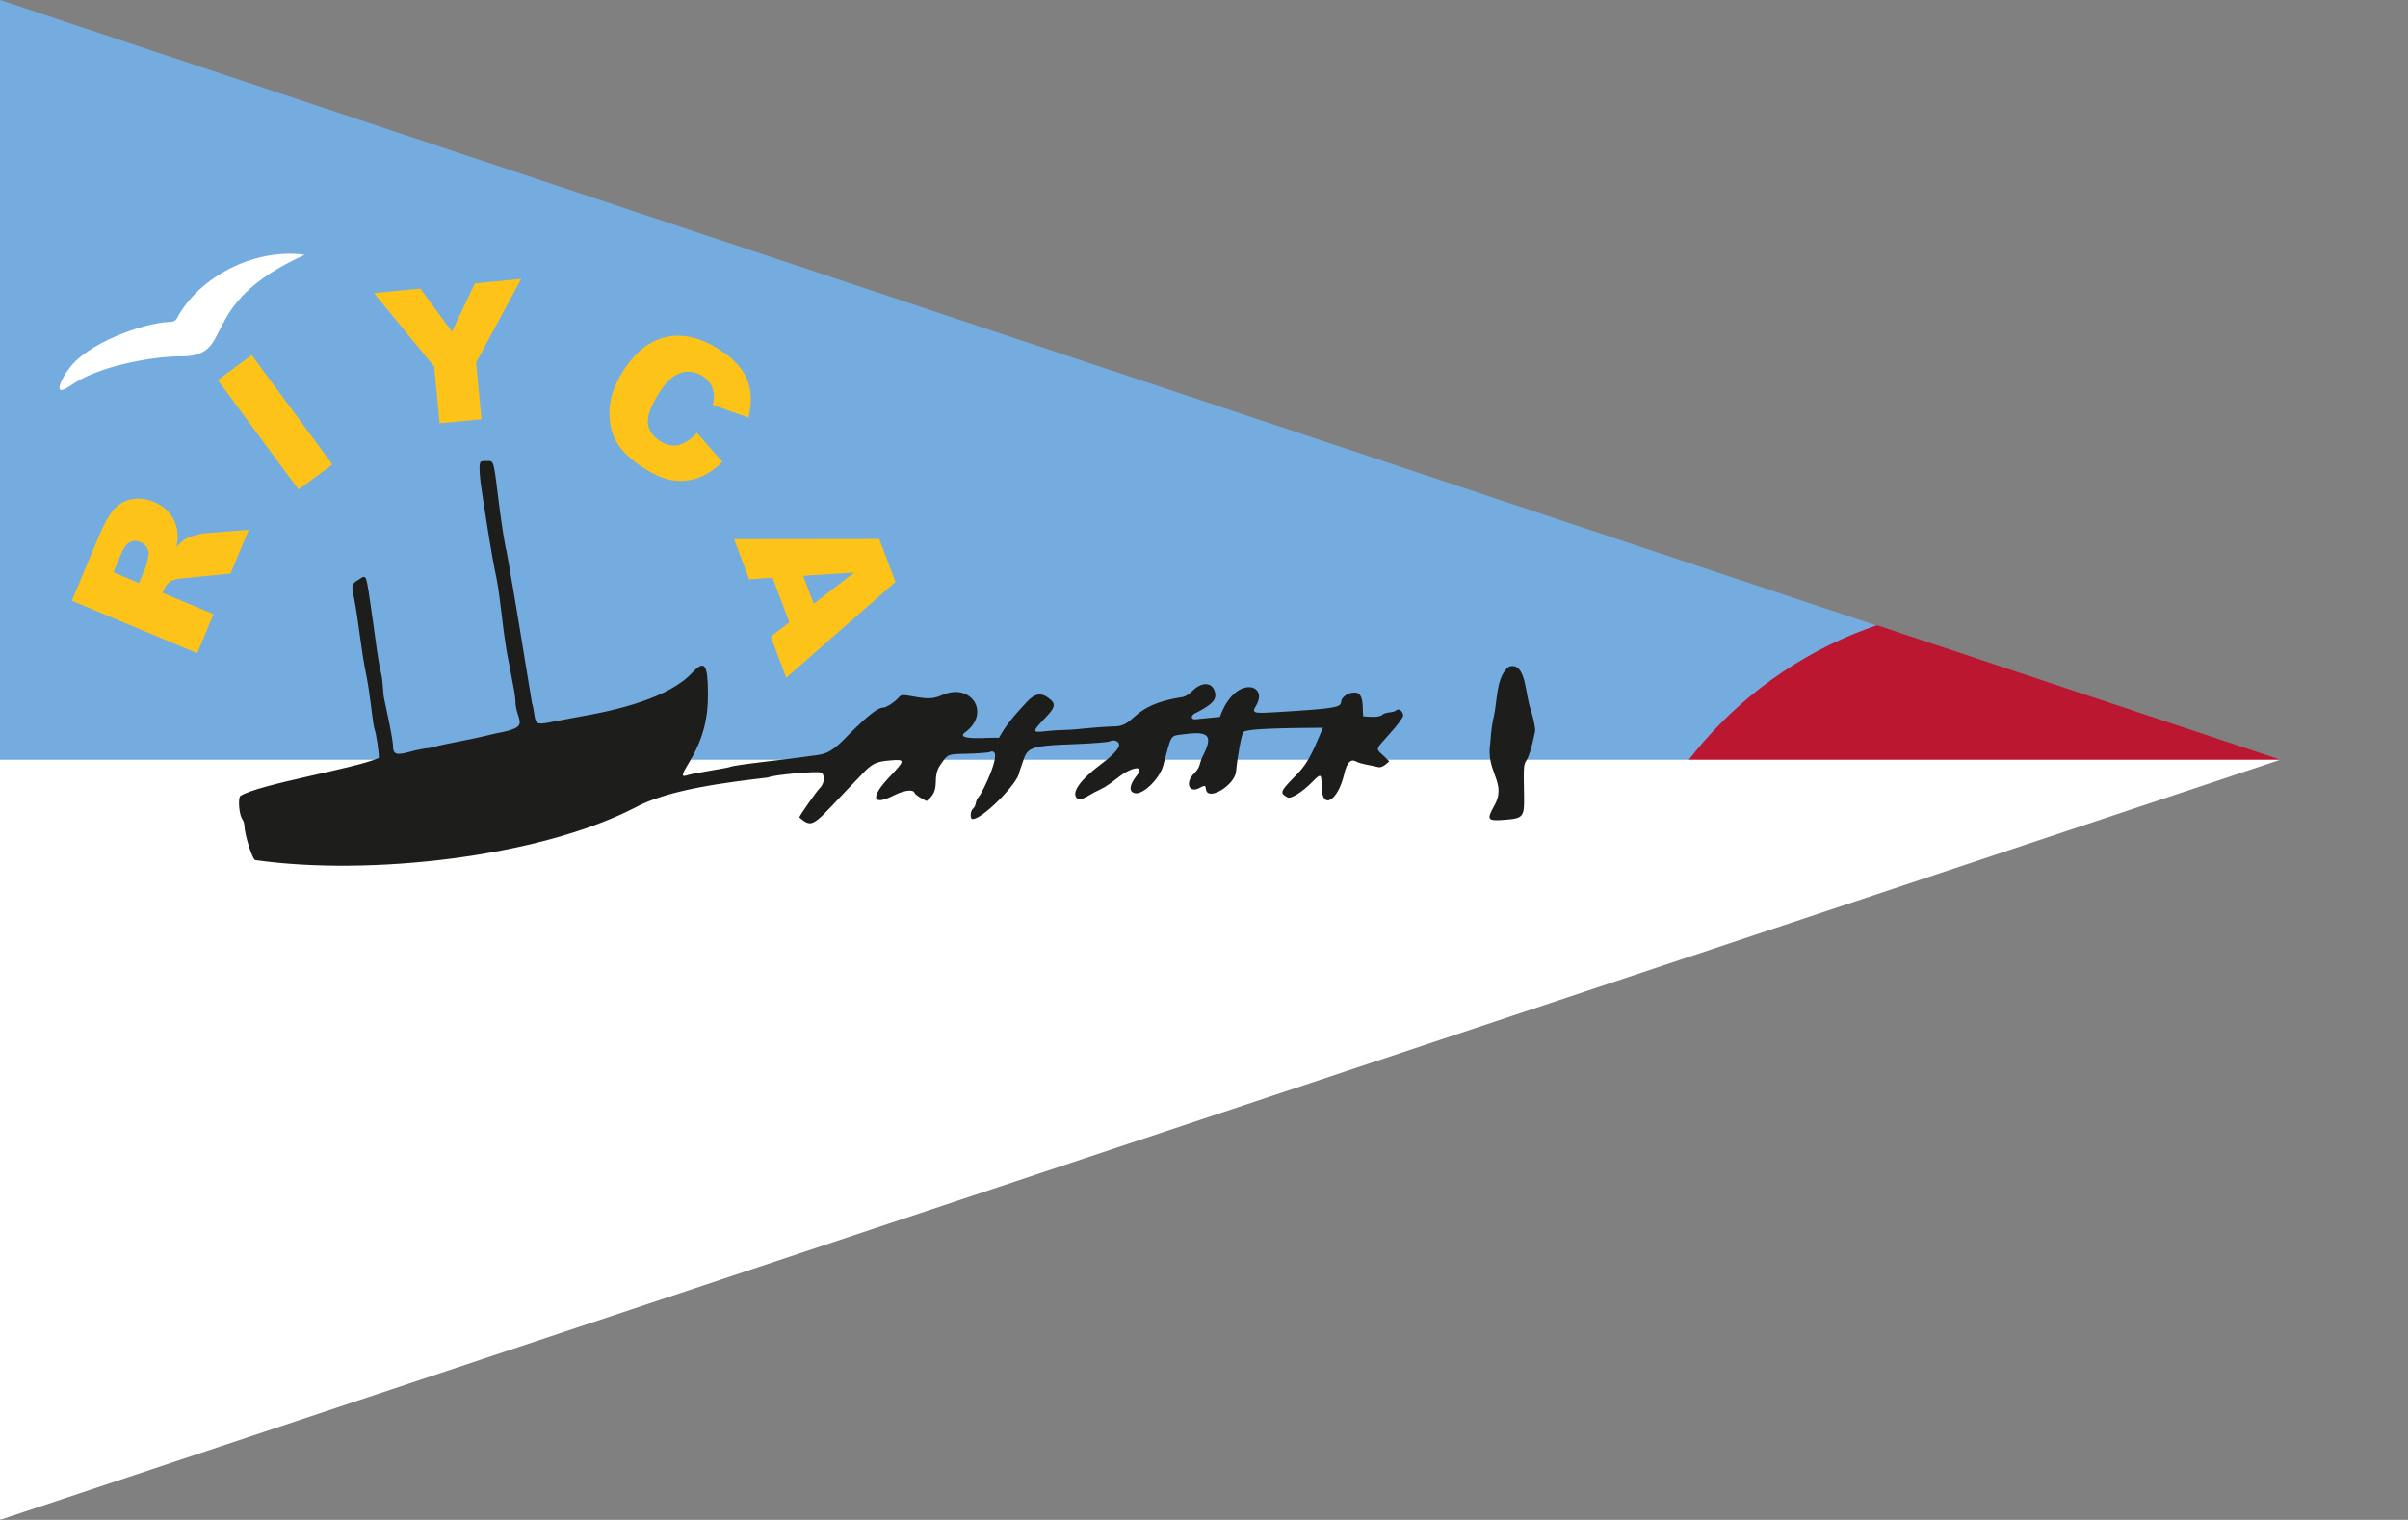 <?xml version="1.0" encoding="utf-8"?>
<!-- Generator: Adobe Illustrator 25.3.1, SVG Export Plug-In . SVG Version: 6.00 Build 0)  -->
<svg version="1.1" id="Capa_1" xmlns="http://www.w3.org/2000/svg" xmlns:xlink="http://www.w3.org/1999/xlink" x="0px" y="0px"
	 viewBox="0 0 2535.1 1600" style="enable-background:new 0 0 2535.1 1600;" xml:space="preserve">
<rect x="0" y="0" width="2535.1" height="1600" fill="#808080" stroke="none"/>
<style type="text/css">
	.st0{fill:#74ACDF;}
	.st1{clip-path:url(#SVGID_2_);}
	.st2{fill:#BB1731;}
	.st3{clip-path:url(#SVGID_4_);}
	.st4{fill:#FFFFFF;}
	.st5{fill-rule:evenodd;clip-rule:evenodd;fill:#1D1D1B;}
	.st6{fill-rule:evenodd;clip-rule:evenodd;fill:#FFFFFF;}
	.st7{fill:#FDC318;}
</style>
<polygon class="st0" points="2400,800 0,1600 0,0 "/>
<g>
	<defs>
		<polygon id="SVGID_1_" points="2400,799.5 0,1599.5 0,-0.5 		"/>
	</defs>
	<clipPath id="SVGID_2_">
		<use xlink:href="#SVGID_1_"  style="overflow:visible;"/>
	</clipPath>
	<g class="st1">
		<circle class="st2" cx="2112.4" cy="1058.3" r="422.7"/>
	</g>
</g>
<g>
	<defs>
		<polygon id="SVGID_3_" points="2399.9,800 -0.1,1600 -0.1,0 		"/>
	</defs>
	<clipPath id="SVGID_4_">
		<use xlink:href="#SVGID_3_"  style="overflow:visible;"/>
	</clipPath>
	<g class="st3">
		<rect y="799.8" class="st4" width="2400" height="799.7"/>
	</g>
</g>
<path class="st5" d="M506,486.2c-2.1,2.1-1.2,16.3,2.2,37.4c5,30.6,8.5,57,14.7,86c4.1,22.5,5.7,45.5,9.3,67.9
	c1,10.3,10,50,10.4,59.6c-0.3,22.3,19.1,27.8-19.8,34.8c-42.1,10.2-42.8,8.4-71,15.6c-3.2,0-12,1.7-19.4,3.7
	c-15.8,4.3-18.7,3.2-18.7-7c-1.3-13-6.2-33.4-8.7-46c-2.4-8.6-1.3-20.7-4.2-31.1c-1.4-5.9-3.3-17.1-4.3-24.9
	c-1-7.8-2.9-21.5-4.2-30.5c-7.5-51.3-5.7-46.8-15.4-41.1c-6.7,4-7.2,6.1-4.2,18.7c5.3,27.6,7.2,54.1,12.9,81.3
	c3.8,18.5,5.9,43.2,8.4,56.2c1.8,2.9,5.8,30,4.6,31.2c-24.4,11.1-126.1,27.4-145.7,40c-2.5,3.4-1.1,19.6,2.1,24.2
	c1.3,2,2.1,4.3,2.3,6.7c0,8.7,7.8,34.3,11.2,36.5c120.2,17.1,298.1-3,399.5-54.9c35.9-19.8,98.9-27,140.5-32
	c5.2-2.9,53.9-7.2,56.5-5c3.7,3,2.8,11.5-1.6,15.8c-3.6,3.4-21.9,29.6-21.9,31.2c15.8,13.7,14.8,7.1,65.1-44.5
	c11-11.9,15.4-14.2,29.9-15.4c17-1.5,17-0.7-0.5,17.8c-20,21.1-17.7,30.5,4.7,19.1c11-5.6,20.6-6.8,22.1-2.9c1,2.7,9.3,7,12.7,8.7
	c16.7-12.8,3.8-24.2,15.3-39.2c7.1-10.3,6.7-10.2,26.7-10.6c9.5-0.2,20.2-1,23.8-1.6c17.6-7.8-6.8,42.4-11,47.1
	c-4,4.3-2,8.7-5.8,12.2c-2.7,2.2-3.5,9.5-1.3,10.9c8.7,2.8,49.5-38.1,49.9-49.4c9.8-25.9,1-27.3,62.5-29.5
	c16.4-0.7,31.1-1.9,32.8-2.8c4.3-2.2,9.8-0.1,9.8,3.8c0,3.8-6.6,10.9-18.3,19.7c-23.1,17.3-32.7,31-25.7,36.8
	c2.3,1.9,5.4,0.8,18.2-6.7c9.5-4.7,11.2-4.9,25.1-15.8c14.8-11.5,28.1-12.7,19.3-1.8c-7.9,9.9-8.7,17-2.1,18.6
	c8.4,2.1,26.3-15.3,29.9-29.1c8.8-33.1,7.5-31,19-32.6c28.3-4.1,33.5,0.2,24,20c-6.5,11.9-2.5,12.7-10.4,20.9
	c-9.7,9.3-5.8,21.1,5.2,15.5c6.4-3.3,6.5-3.3,7.2,1.3c1.8,12.9,30.3-4.2,31.7-18.9c1.5-15.8,5.6-38.5,7.5-40.7
	c-1.9-5.3,64.1-5,84-5.3c-12.5,29.6-16.6,39-31.5,53.2c-13.6,14.1-14,15.7-5.9,20.1c3.7,2,15.8-5.6,26.7-16.8
	c8.4-8.6,9.2-8.2,9.2,4.6c0,26.2,17,17,24-12.9c2.7-11.5,6.8-15.7,12.3-12.7c5.1,2.9,16.8,4.2,22.2,5.7c4.7,1.9,9.3-2.8,12.8-5.8
	l-6.4-6.2c-8.1-7.7-8.8-5.4,7.3-23.4c7.6-8.4,13.7-16.8,13.7-18.5c0-4.6-4.7-8.2-7.3-5.6c-3.4,2.9-10.8,1.3-14.7,4.7
	c-3.6,3.2-14.5,2-20.1,1.6c-0.9-10,1.3-26.8-10.5-24.9c-5.8,0-12.7,5.3-12.7,9.6c0,6-7.6,7.2-67,10.8c-26.2,1.6-27.4,1.2-22.5-6.8
	c13.7-23-22.4-32.7-38.1,11.9c-6.5,0.6-20.8,1.9-25.3,2.5c-5.3,0.6-5.9-3.8-0.8-6.3c18.6-9.5,23.3-14.7,20.6-23.2
	c-3.2-10-14.1-10-23.9,0.1c-2.7,2.8-7,5.4-9.4,5.9c-57.6,8.5-48.5,31.9-74.4,31c-6.9,0.2-20.3,1.2-29.8,2.2
	c-19.9,2.3-23.2,0.9-41,2.9c-14,1.6-14,0.7,0.5-14.5c10.9-11.5,11.2-14.9,1.9-21.3c-7.3-5-13.4-3.7-21.3,4.5
	c-14.1,15-23.2,26-29.7,38.2c-8.4-0.8-50.6,3.9-34.2-6.9c25.1-20,4.7-51.1-25.1-38.3c-10.1,4.3-14.9,4.6-31.4,1.6
	c-11-2-12.2-1.9-14.7,1c-4.1,4.8-13.2,10.8-16.4,10.8c-5.6,0-15.5,7.7-35.4,27.4c-23.8,25.5-27.8,21.1-51.2,24.9
	c-14.2,2.2-72.1,8.1-75.4,10.4c-3.7,1.2-38.8,6.6-42.8,8.1c-8.3,2.6-8.3,1.3,0.1-12.6c14.5-24.1,20.3-45.4,20.1-73.4
	c-0.2-30.5-3.5-35.1-15.9-22.2c-25,27.5-79.9,40.3-123.2,47.7c-9.9,1.9-22.5,4.3-27.9,5.3c-13.1,2.5-14.4,1.7-15.9-9.1
	c-0.7-5-1.7-9.9-2.3-10.9c-8.2-49.5-17.6-109-26.9-160.7c-1-1.6-5.2-27.9-7.7-48.1c-6-48.5-5.4-46.4-12.7-46.4
	C509.7,485.1,506.6,485.6,506,486.2"/>
<path class="st5" d="M1588.8,701.7c-13.7,9.8-12.4,36.6-16.1,52.5c-1.5,4.6-3.1,17-3.7,27.5c-5.4,31.7,18.7,42.1,3.6,67.5
	c-7.7,14-6.6,15.3,12.2,13.8c18.9-1.5,20.1-3.1,19.7-25c-0.6-31.6-0.5-33,2.7-37.9c2.7-4.2,5.7-14.3,8.9-30.1
	c0.5-2.7-1.3-12.1-4.3-22.3C1605.3,731.2,1607.1,696.6,1588.8,701.7"/>
<path class="st6" d="M320.8,268.2c-119,54-69,108.8-133.3,106.9c-29.5,0.8-84.5,10-114.6,31.7c-19.6,13.2-6-11.6-1.1-17.4
	c17.9-27.2,77.6-49.4,107.6-50.6c4.5-0.2,6.1-1.5,8.8-7.3C215,286.6,273.1,261.4,320.8,268.2"/>
<path class="st7" d="M207.6,687.7L75.6,632.4l28.5-68c5.3-12.6,10.4-21.8,15.3-27.6c4.8-5.7,11.5-9.6,18.8-11.1
	c7.6-1.6,15.6-0.7,24,2.8c7.3,3.1,13,7.3,17,12.6c4,5.4,6.6,11.7,7.5,18.3c0.6,4.4,0.4,9.9-0.8,16.5c3.7-4.2,6.8-7,9.3-8.6
	c1.7-1,4.9-2.3,9.7-3.6c3.5-1.1,7-1.9,10.6-2.3l46.5-3.7l-19.3,46.1l-49.5,4.9c-6.4,0.6-10.8,1.6-13.3,3.1c-3.3,2.1-5.8,5.1-7.2,8.7
	l-1.5,3.6l53.6,22.4L207.6,687.7z M146.3,613.8l7.2-17.2c0.8-1.9,1.7-5.7,2.7-11.6c0.6-2.9,0.1-5.8-1.4-8.4
	c-1.5-2.6-3.8-4.7-6.6-5.8c-4.3-1.8-8.1-1.8-11.5-0.1c-3.4,1.7-6.7,6.3-9.8,13.8l-7.5,17.9L146.3,613.8z"/>
<path class="st7" d="M229.3,400.1l35.7-26.3L350,489l-35.7,26.3L229.3,400.1z"/>
<path class="st7" d="M393.6,308.5l48.9-4.7l33.3,45.3l24.2-50.8l48.7-4.7l-47.5,88.1l5.7,59.7l-44.1,4.2l-5.7-59.7L393.6,308.5z"/>
<path class="st7" d="M733.8,455.7l26.7,30.5c-8,7.8-16.3,13.4-24.9,16.6c-8.4,3.2-17.5,4.2-26.4,3c-9-1.2-19-5.3-29.8-12
	c-13.2-8.2-22.8-16.9-28.8-25.9s-9-20.3-9-33.8c-0.1-13.5,4.6-27.7,14-42.8c12.5-20.1,27.5-32.2,44.9-36.3s35.9-0.1,55.5,12.1
	c15.3,9.5,25.4,20.1,30.3,31.8c4.9,11.6,5.5,25.2,1.7,40.7l-37.7-13.3c1-3.4,1.5-6.9,1.4-10.4c-0.3-4-1.5-8-3.6-11.4
	c-2.2-3.5-5.2-6.5-8.7-8.7c-8.5-5.3-17.2-6-26-1.9c-6.6,2.9-13.3,9.8-20.1,20.7c-8.4,13.5-12.1,24-11.1,31.5s5.2,13.6,12.6,18.2
	c7.2,4.5,13.9,5.8,20.1,4.1C721.1,466.6,727.4,462.4,733.8,455.7z"/>
<path class="st7" d="M831,655.1l-17.7-47l-24.6,1.8l-15.9-42.3l152.9-0.2l17,45.2l-115,100.9l-16.3-43.3L831,655.1z M856.7,635.6
	l42.6-32.9l-53.7,3.5L856.7,635.6z"/>
</svg>
